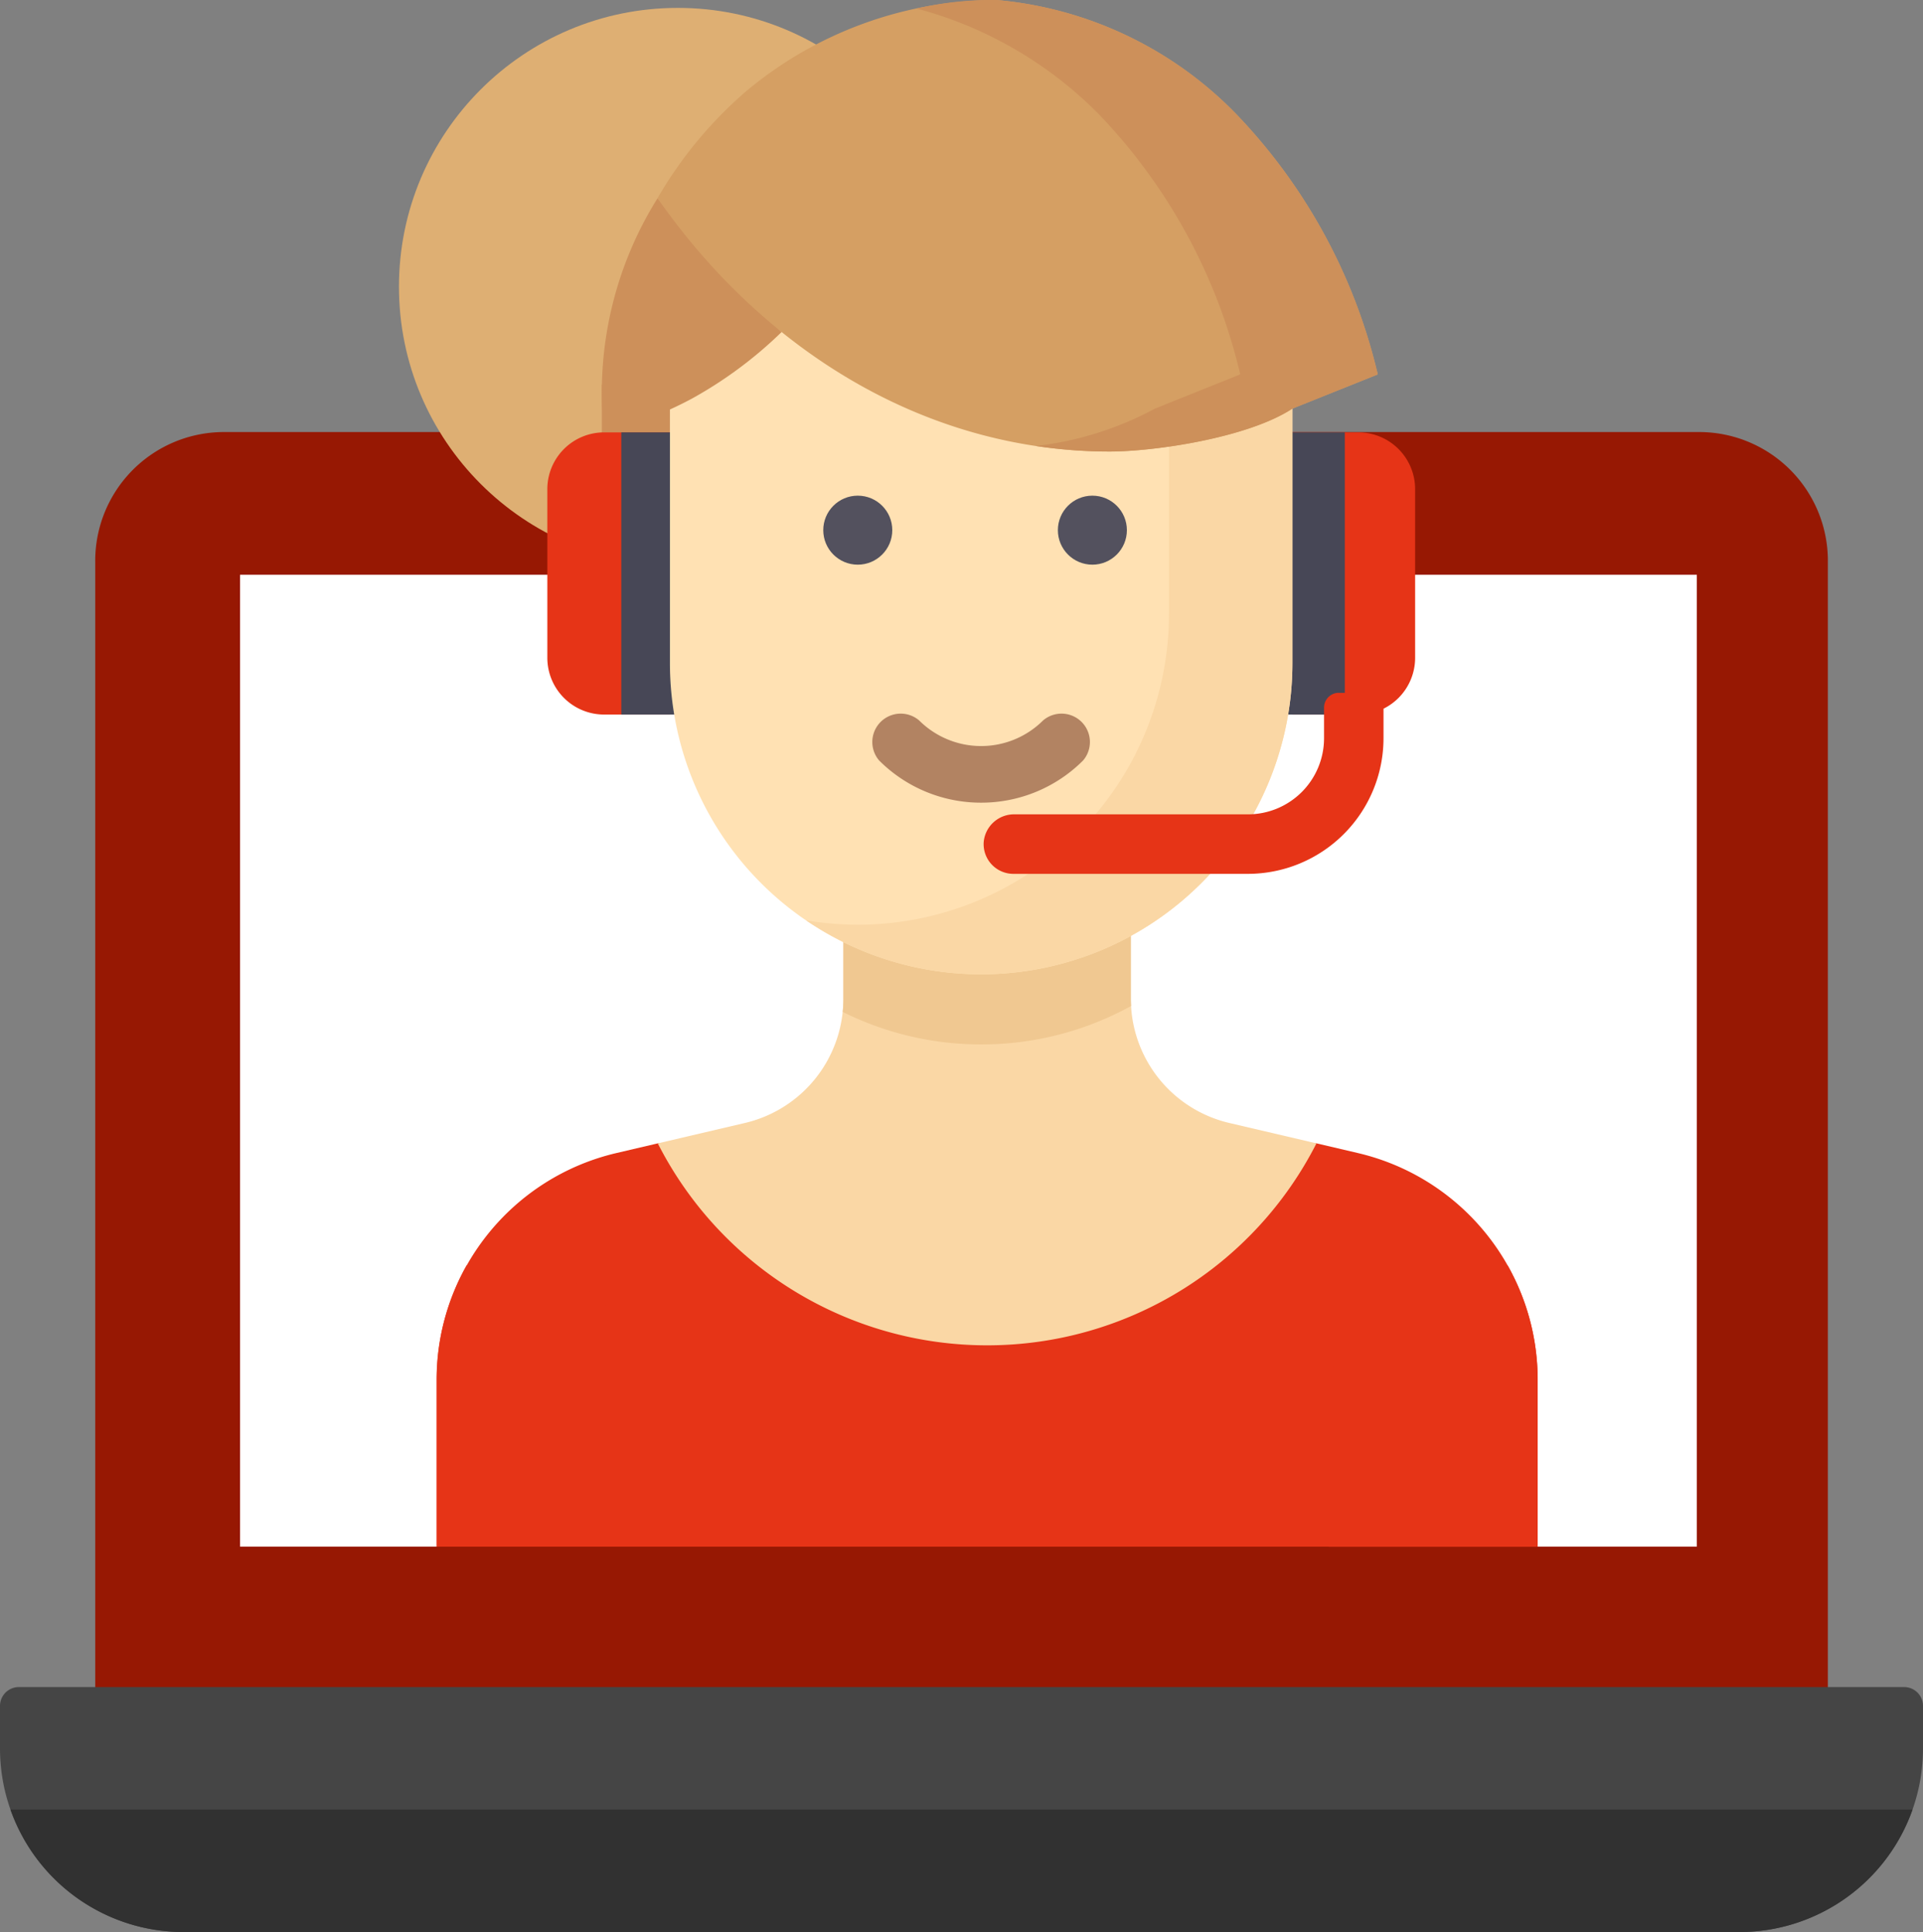 <svg xmlns="http://www.w3.org/2000/svg" width="74.508" height="74.868" viewBox="0 0 74.508 74.868"><rect x="0" y="0" width="74.508" height="74.868" fill="#808080" stroke="none"/><path d="M93.6,163.451V119.5a4.989,4.989,0,0,0-4.94-5.036H31.408a4.989,4.989,0,0,0-4.94,5.036v43.926Z" transform="translate(-22.778 -97.722)" fill="#971803"/><path d="M45.07,447.076H1.961a.731.731,0,0,0-.731.731v1.648a7.114,7.114,0,0,0,7.114,7.114h60.28a7.114,7.114,0,0,0,7.114-7.114v-1.648a.731.731,0,0,0-.731-.731Z" transform="translate(-1.23 -381.702)" fill="#454545"/><path d="M4,479.538a7.116,7.116,0,0,0,6.709,4.747H70.989a7.116,7.116,0,0,0,6.709-4.747H4Z" transform="translate(-3.595 -409.417)" fill="#313131"/><rect width="56.442" height="37.662" transform="translate(9.302 22.272)" fill="#fff"/><circle cx="10.805" cy="10.805" r="10.805" transform="translate(15.458 0.306)" fill="#deaf73"/><path d="M152.632,303.367l-1.6-.375H125.511l-1.6.375a9.019,9.019,0,0,0-6.965,8.782v6.472H159.6v-6.473A9.019,9.019,0,0,0,152.632,303.367Z" transform="translate(-100.024 -258.687)" fill="#e63417"/><path d="M188.29,245.175a14.312,14.312,0,0,0,12.76-7.826l-3.375-.79a4.941,4.941,0,0,1-3.816-4.811v-5.642H182.72v5.642a4.941,4.941,0,0,1-3.816,4.811l-3.375.79A14.313,14.313,0,0,0,188.29,245.175Z" transform="translate(-150.043 -193.043)" fill="#fad7a5"/><rect width="2.638" height="4.664" transform="translate(23.319 14.903)" fill="#cd905a"/><path d="M148.444,114.58H151v10.934h-2.553a2.2,2.2,0,0,1-2.2-2.2v-6.537A2.2,2.2,0,0,1,148.444,114.58Z" transform="translate(-125.04 -97.825)" fill="#e63417"/><rect width="2.189" height="10.935" transform="translate(24.073 16.755)" fill="#474756"/><path d="M235.684,231.747v-5.642H224.546v5.642a5.013,5.013,0,0,1-.027.508,12,12,0,0,0,5.366,1.26h0a12,12,0,0,0,5.808-1.49C235.688,231.932,235.684,231.84,235.684,231.747Z" transform="translate(-191.868 -193.043)" fill="#f0c891"/><path d="M346.238,125.515h-2.554V114.58h2.554a2.2,2.2,0,0,1,2.2,2.2v6.537A2.2,2.2,0,0,1,346.238,125.515Z" transform="translate(-293.608 -97.825)" fill="#e63417"/><rect width="2.276" height="10.935" transform="translate(49.83 16.755)" fill="#474756"/><path d="M190.805,59.816h0a12.059,12.059,0,0,1-12.059-12.059V37.9a12.059,12.059,0,0,1,12.059-12.059h0A12.059,12.059,0,0,1,202.864,37.9v9.859A12.059,12.059,0,0,1,190.805,59.816Z" transform="translate(-152.789 -22.061)" fill="#ffe1b3"/><path d="M236.261,192.236a5.572,5.572,0,0,1-3.953-1.635,1.1,1.1,0,0,1,1.551-1.551,3.4,3.4,0,0,0,4.8,0,1.1,1.1,0,0,1,1.551,1.551A5.572,5.572,0,0,1,236.261,192.236Z" transform="translate(-198.245 -161.132)" fill="#b28362"/><path d="M223.594,26.994a12.045,12.045,0,0,1,5.273,9.968v9.859A12.059,12.059,0,0,1,216.808,58.88h0a12.125,12.125,0,0,1-2-.169A12,12,0,0,0,221.59,60.8h0a12.059,12.059,0,0,0,12.059-12.059V38.884A12.06,12.06,0,0,0,223.594,26.994Z" transform="translate(-183.573 -23.047)" fill="#fad7a5"/><path d="M162.859,52.559a14.181,14.181,0,0,0-2.072,9.069,14.539,14.539,0,0,0,3.405-1.307,16.245,16.245,0,0,0,3.475-2.579h0Z" transform="translate(-137.384 -44.874)" fill="#cd905a"/><path d="M203.357,14.51A21.723,21.723,0,0,0,197.852,4.4,14.745,14.745,0,0,0,188.574,0a15.157,15.157,0,0,0-9.723,3.564,16.152,16.152,0,0,0-3.4,4.117c4.193,6,10.485,9.815,17.519,9.815,1.732,0,5.352-.528,7.081-1.663Z" transform="translate(-149.975 0)" fill="#d59f63"/><path d="M256.462,4.4a14.746,14.746,0,0,0-9.278-4.4A13.09,13.09,0,0,0,244.1.332,15.527,15.527,0,0,1,251.132,4.4a21.722,21.722,0,0,1,5.506,10.109l-3.307,1.328a12.752,12.752,0,0,1-4.613,1.448,19.271,19.271,0,0,0,2.86.215c1.732,0,5.352-.528,7.081-1.663l3.307-1.328A21.724,21.724,0,0,0,256.462,4.4Z" transform="translate(-208.584 -0.002)" fill="#cd905a"/><path d="M275.623,183.59a.574.574,0,0,0-.574.574v1.161c0,.008,0,.017,0,.025A2.95,2.95,0,0,1,272.1,188.3h-9.048a1.18,1.18,0,0,0-1.19,1.076,1.153,1.153,0,0,0,1.151,1.23H272.1a5.259,5.259,0,0,0,5.253-5.253h0v-1.186a.574.574,0,0,0-.574-.574h-1.157Z" transform="translate(-223.748 -156.744)" fill="#e63417"/><g transform="translate(31.898 19.207)"><circle cx="1.337" cy="1.337" r="1.337" fill="#53515e"/><circle cx="1.337" cy="1.337" r="1.337" transform="translate(9.09)" fill="#53515e"/></g><g transform="translate(16.921 49.039)"><path d="M119.741,335.366H118.1a9,9,0,0,0-1.16,4.423v6.472h8.1v-5.6A5.3,5.3,0,0,0,119.741,335.366Z" transform="translate(-116.945 -335.366)" fill="#e63417"/><path d="M358.574,335.366a5.3,5.3,0,0,0-5.3,5.3v5.6h8.1v-6.473a9,9,0,0,0-1.16-4.423Z" transform="translate(-318.717 -335.366)" fill="#e63417"/></g></svg>